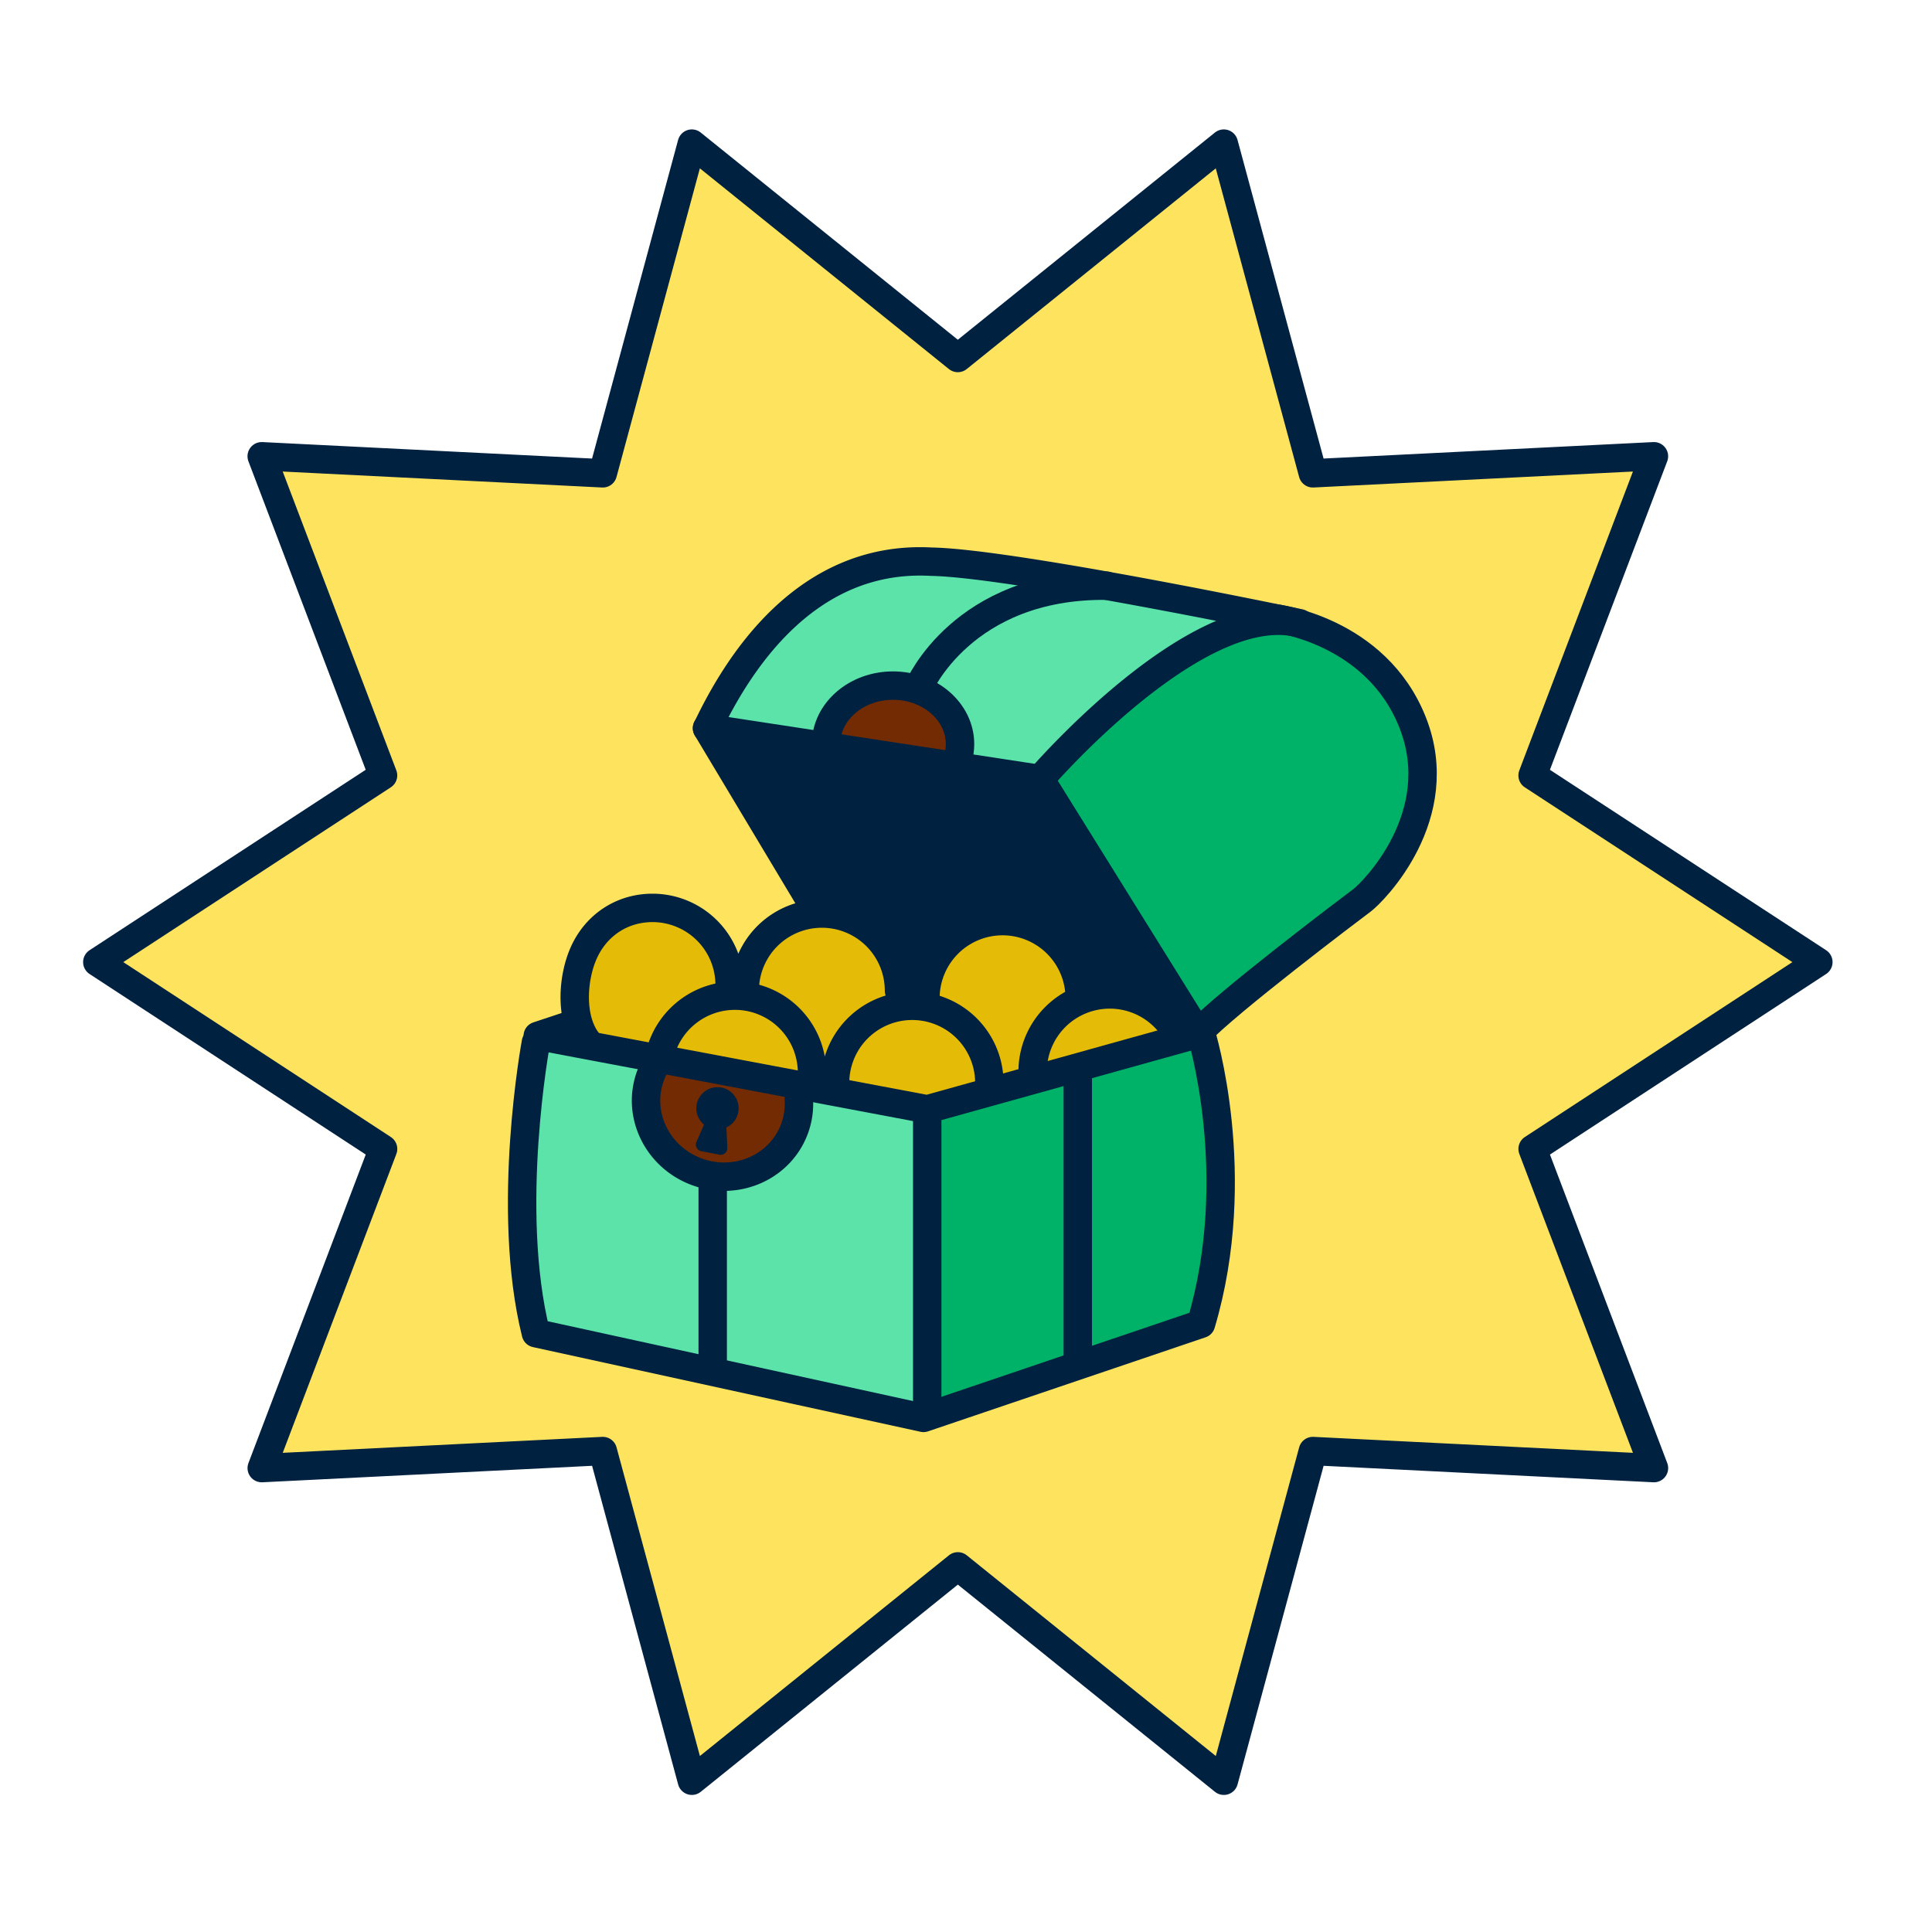 <svg xmlns="http://www.w3.org/2000/svg" xml:space="preserve" id="Layer_1" x="0" y="0" viewBox="0 0 68 68"><style>.st1{fill:none;stroke:#002140;stroke-linecap:round;stroke-linejoin:round}.st2{fill:#5be3aa}.st3{fill:#00b268}.st5{fill:#722b03}.st6{fill:#002140}</style><path d="M46.133 16.244 43.138 5.47l-9.574 7.035-9.281-7.482-2.99 11.522-11.973-.148 4.041 10.923-9.723 6.584 9.723 6.431L9.622 51.41l11.522-.153 3.441 11.076 9.277-7.035 8.979 6.886 3.441-11.076 12.118.302-4.19-11.075 9.727-6.431-9.876-6.584 4.041-10.774z" style="fill:#fee45e"/><path d="m64 33.863-10.057 6.575 4.271 11.234-12.005-.6-3.134 11.604-9.362-7.545-9.362 7.545-3.134-11.604-12.005.6 4.271-11.234-10.058-6.575 10.057-6.571-4.271-11.233 12.005.6L24.35 5.055l9.362 7.545 9.362-7.545 3.134 11.604 12.005-.6-4.271 11.234z" class="st1"/><path d="M32.468 39.207v10.336l-13.773-2.85-.198-6.954.726-3.049z" class="st2"/><path d="m32.802 39.076 9.737-2.386.663 5.434-.997 4.699-9.736 2.719V39.207" class="st3"/><path d="m41.213 36.492-9.204 2.647-11.658-2.517-.131-2.318s.595-2.187 2.12-2.25c1.524-.068 2.85 1.19 2.85 1.19l.595 1.258 1.128-1.79 2.318-.465 1.921 1.326.329 1.524 1.326.068s.068-2.715 2.119-2.584 3.179 2.584 3.179 2.584 3.112.068 3.112 1.326h-.004z" style="fill:#e4bc07"/><path d="M28.296 38.549s-.794 3.179-2.981 2.913-2.647-2.584-2.647-2.584l.464-1.524 5.168 1.19z" class="st5"/><path d="m41.312 35.55-3.211-.379s-.068-1.804-1.06-2.25-2.038-.645-2.038-.645l-2.088 1.339-.347 1.691-.546-.099-1.389-2.683-2.386-.496-3.179-6.408 11.572 1.84 4.667 8.095z" class="st6"/><path d="M42.006 36.195 36.64 27.45s5.015-5.615 7.698-5.466 5.218 1.691 5.416 3.775-.595 5.317-1.439 5.863c-.843.546-6.309 4.568-6.309 4.568z" class="st3"/><path d="m36.644 27.455-11.721-2.088s2.088-5.218 7.301-5.466 11.373 1.637 11.373 1.637-6.16 4.37-6.954 5.912v.005z" class="st2"/><path d="m33.614 26.657-4.767-.744s1.691-2.038 2.981-1.741c1.29.298 1.989 1.439 1.79 2.485z" class="st5"/><path d="m42.273 36.361-9.637 2.683-13.709-2.584 1.209-.401M32.635 39.342v10.233M25.085 41.625v6.228M37.934 37.719V47.92" class="st1"/><path d="M42.272 36.362s1.556 5.001 0 10.233l-9.768 3.31-13.642-2.981c-1.091-4.37 0-10.233 0-10.233" class="st1"/><path d="M23.12 37.399a2.5 2.5 0 0 0-.23.478c-.492 1.357.252 2.868 1.655 3.373s2.94-.185 3.427-1.542c.122-.338.167-.69.144-1.028" class="st1"/><path d="M25.253 39.753a.744.744 0 1 0 0-1.488.744.744 0 0 0 0 1.488" class="st6"/><path d="m25.55 39.342.05 1.055a.234.234 0 0 1-.28.243l-.636-.122a.236.236 0 0 1-.171-.329l.406-.92" class="st6"/><path d="M34.822 38.116a2.715 2.715 0 1 0-5.43 0M31.642 34.869a2.715 2.715 0 1 0-5.43 0M28.581 37.759a2.715 2.715 0 0 0-2.715-2.715 2.72 2.72 0 0 0-2.638 2.061M25.681 34.67a2.715 2.715 0 0 0-2.715-2.715c-1.078 0-1.993.613-2.426 1.596-.388.879-.483 2.273.122 3.085M38.002 35.135a2.715 2.715 0 1 0-5.43 0" class="st1"/><path d="M41.496 36.515a2.715 2.715 0 0 0-5.15 1.204M24.887 25.633c1.042-2.187 3.427-6.111 7.896-5.863 3.031.05 14.368 2.458 12.817 2.138-3.621-.726-8.992 5.515-8.992 5.515" class="st1"/><path d="M44.856 21.759s3.576.397 4.866 3.675-1.389 5.962-1.79 6.26-4.767 3.599-5.763 4.667l-5.565-8.943-11.721-1.79 3.793 6.332" class="st1"/><path d="M33.713 26.72c.05-.167.077-.347.077-.528 0-1.136-1.055-2.061-2.359-2.061s-2.359.924-2.359 2.061M32.337 24.19s1.538-3.626 6.607-3.576" class="st1"/></svg>